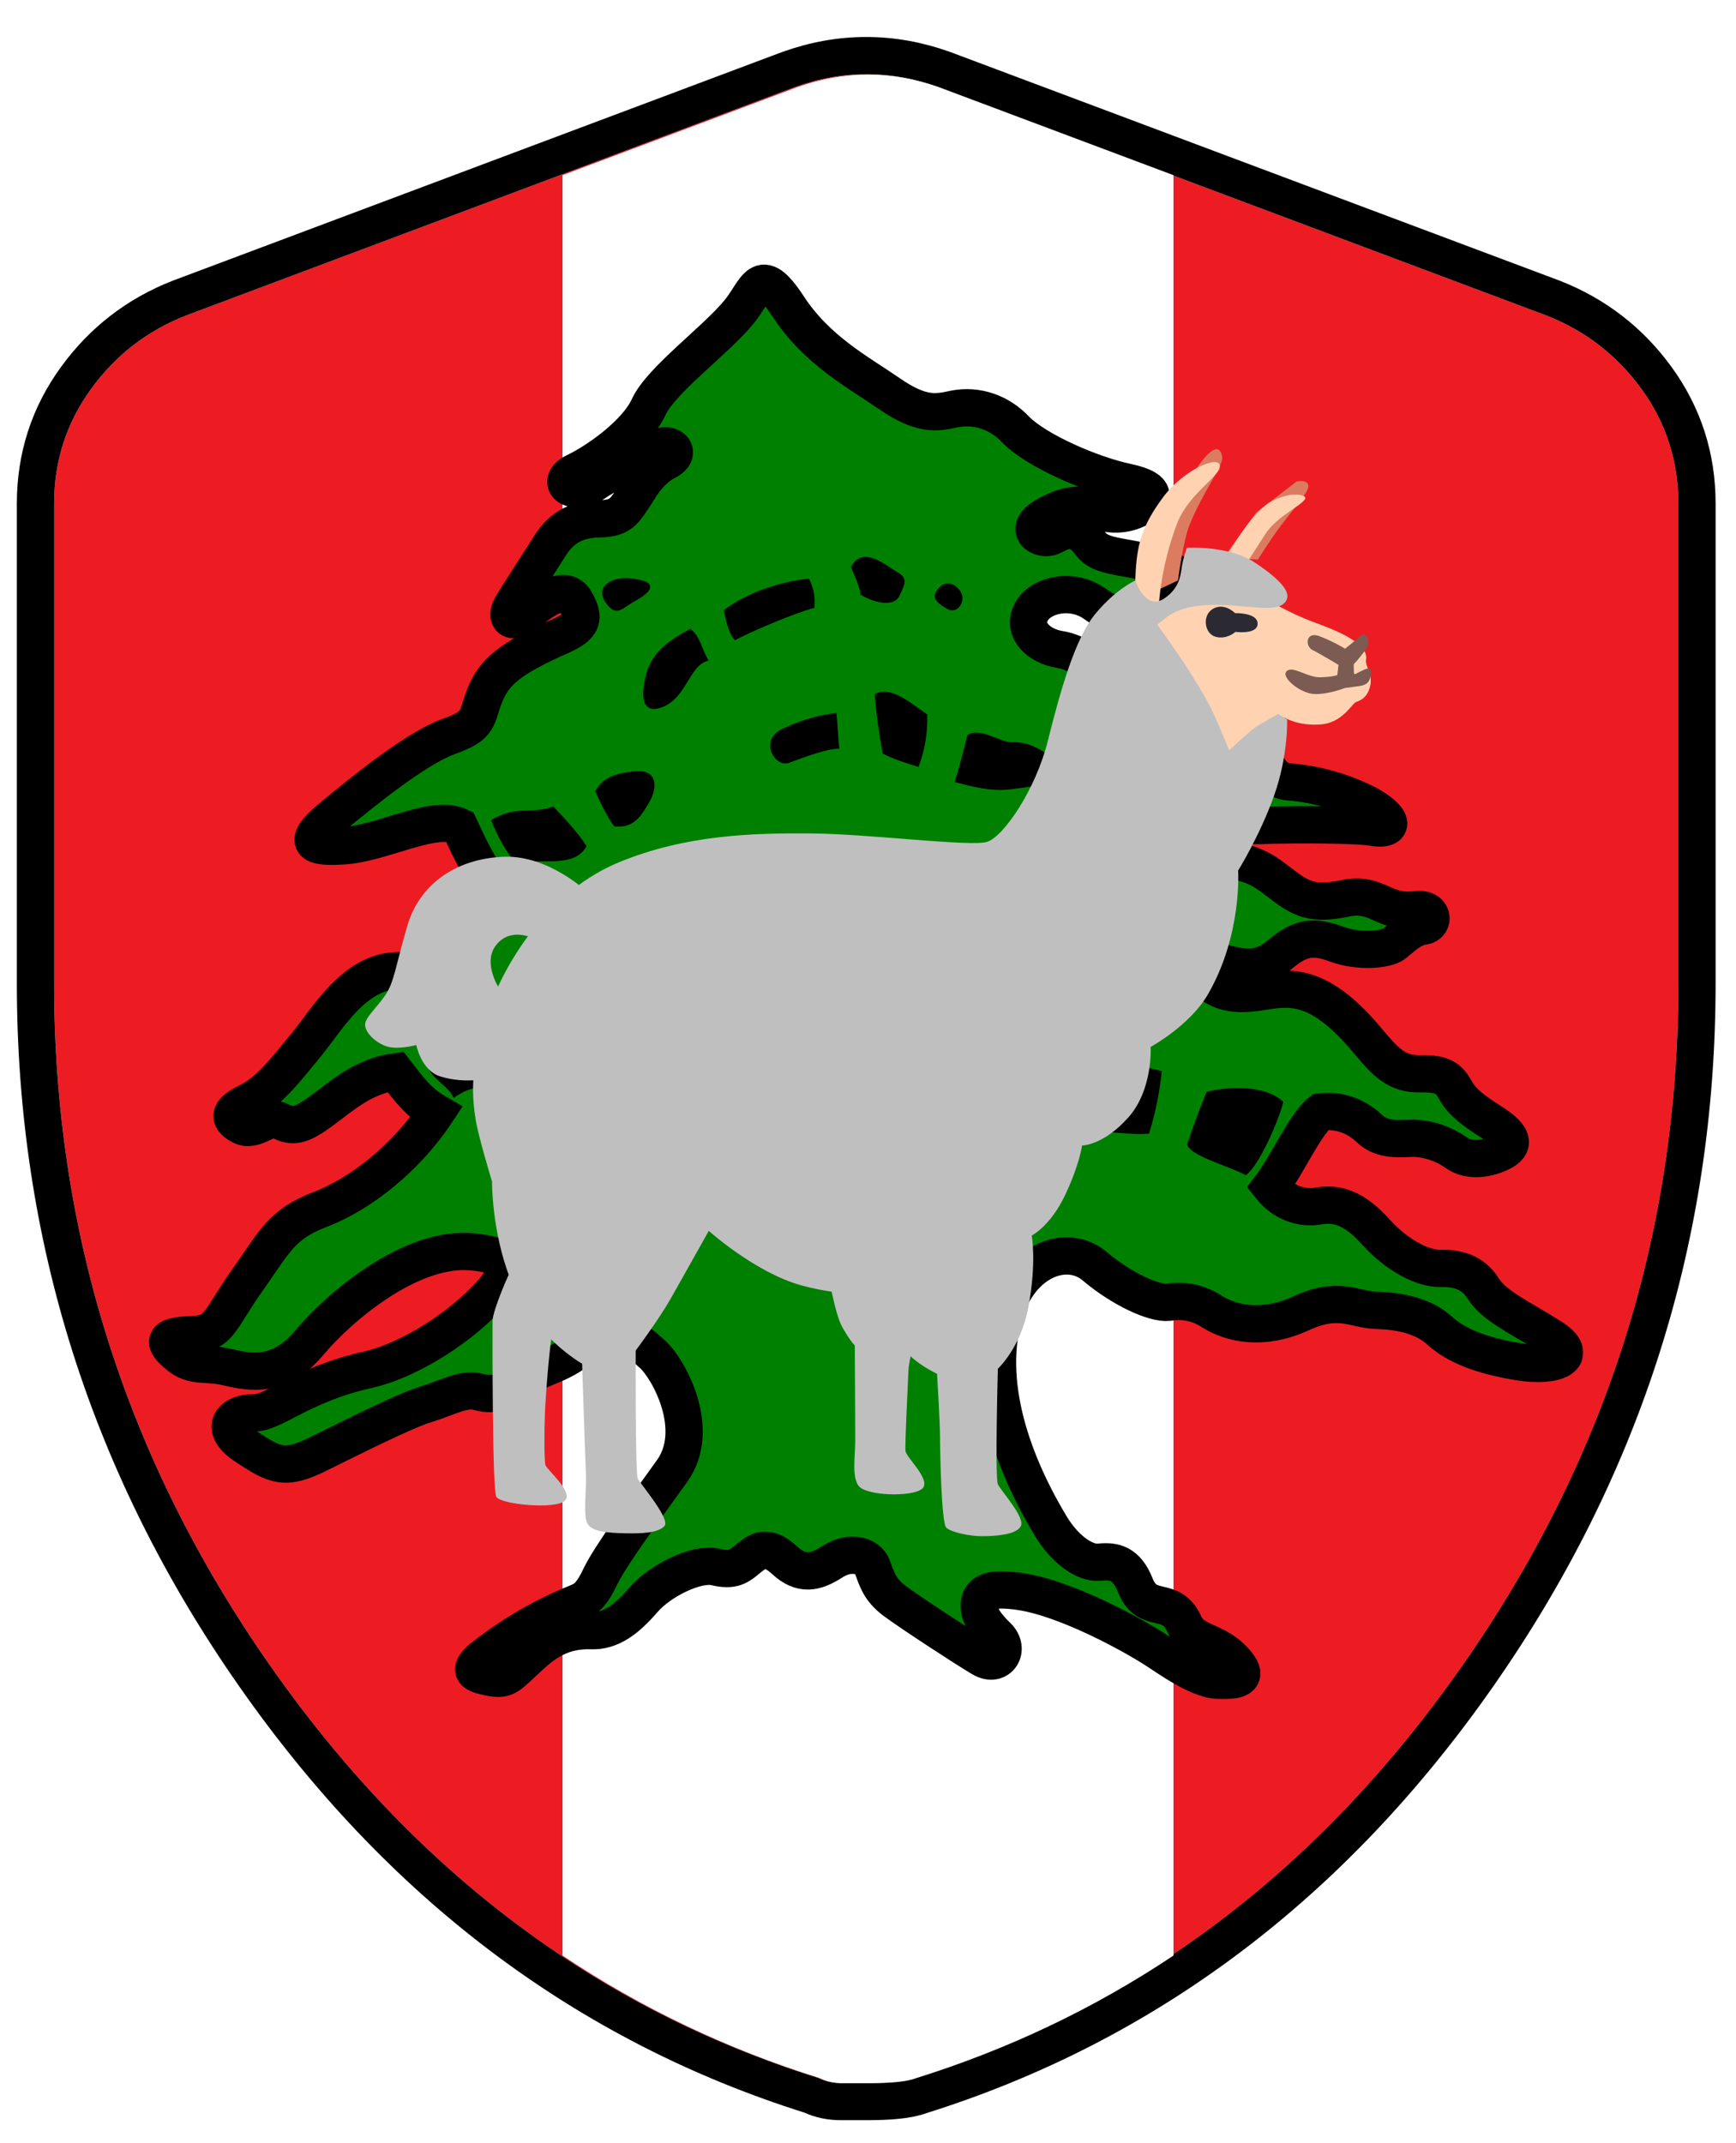 <svg width="466" height="575" viewBox="0 0 466 575" fill="none" xmlns="http://www.w3.org/2000/svg">
<g filter="url(#filter0_d_104_1137)">
<path d="M232.524 554.923H225.712C223.441 554.923 221.397 554.468 219.581 553.56C160.085 534.935 111.035 498.02 72.431 442.816C33.826 387.631 14.524 326.648 14.524 259.87V131.082C14.524 119.725 17.822 109.504 24.416 100.418C30.992 91.333 39.504 84.746 49.949 80.657L213.449 19.33C219.808 17.058 226.166 15.923 232.524 15.923C238.883 15.923 245.241 17.058 251.599 19.33L415.099 80.657C425.545 84.746 434.065 91.333 440.66 100.418C447.236 109.504 450.524 119.725 450.524 131.082V259.87C450.524 326.648 431.222 387.631 392.618 442.816C354.014 498.02 304.964 534.935 245.468 553.56C243.197 554.468 238.883 554.923 232.524 554.923Z" fill="#ED1C23"/>
<path d="M48.193 75.976L48.16 75.988L48.127 76.001C36.79 80.439 27.506 87.623 20.368 97.484C13.147 107.433 9.524 118.684 9.524 131.082V259.87C9.524 327.683 29.147 389.664 68.334 445.682C107.441 501.605 157.256 539.203 217.735 558.221C220.217 559.385 222.905 559.923 225.712 559.923H232.524C238.683 559.923 243.831 559.531 247.122 558.281C307.687 539.282 357.567 501.664 396.716 445.682C435.902 389.664 455.524 327.683 455.524 259.87V131.082C455.524 118.686 451.912 107.436 444.71 97.487L444.706 97.481C437.551 87.623 428.259 80.439 416.922 76.001L416.889 75.988L416.855 75.976L253.355 14.648L253.318 14.634L253.281 14.621C246.417 12.169 239.491 10.923 232.524 10.923C225.558 10.923 218.632 12.169 211.767 14.621L211.73 14.634L211.693 14.648L48.193 75.976Z" stroke="black" stroke-width="10"/>
</g>
<g filter="url(#filter1_d_104_1137)">
<path fill-rule="evenodd" clip-rule="evenodd" d="M315 43.01L252.075 19.407C245.717 17.136 239.358 16 233 16C226.642 16 220.283 17.136 213.925 19.407L151 43.01V520.745C172.198 534.897 195.217 545.861 220.056 553.637C221.873 554.546 223.917 555 226.187 555H233C239.358 555 243.673 554.546 245.944 553.637C270.783 545.861 293.802 534.897 315 520.745V43.01Z" fill="white"/>
</g>
<g filter="url(#filter2_i_104_1137)">
<mask id="path-4-outside-1_104_1137" maskUnits="userSpaceOnUse" x="39" y="66" width="386" height="386" fill="black">
<rect fill="white" x="39" y="66" width="386" height="386"/>
<path d="M198.339 79.742C192.126 87.356 177.459 97.971 174.131 105.211C170.804 112.487 160.109 119.914 154.405 122.615C148.667 125.316 153.692 129.667 159.939 125.353C166.22 121.039 171.415 121.227 175.082 117.326C178.749 113.425 184.045 117.139 178.885 119.802C173.758 122.502 171.788 127.003 169.548 130.229C167.307 133.493 166.186 135.105 160.992 135.218C155.797 135.331 151.179 136.718 147.546 142.57C143.879 148.384 139.398 155.21 137.462 158.436C135.493 161.662 136.987 164.213 141.842 160.237C146.664 156.261 152.096 152.96 154.507 157.386C156.917 161.775 156.815 163.875 150.364 166.726C136.614 172.802 132.641 176.403 130.163 182.517C127.684 188.669 129.144 190.544 120.554 193.583C111.93 196.658 98.009 207.874 88.91 215.413C79.811 222.99 85.005 223.365 91.966 222.99C102.627 222.39 116.344 214.4 123.338 217.776C125.443 222.202 127.888 227.866 131.147 231.955C119.909 249.434 118.041 256.186 106.498 256.486C94.92 256.786 87.688 269.726 82.323 276.216C76.959 282.742 72.307 288.894 66.739 291.594C61.85 293.957 60.763 295.908 64.566 298.009C68.369 300.184 71.73 295.008 75.227 296.808C78.724 298.646 81.033 297.971 86.431 293.995C91.83 290.019 97.534 284.768 106.158 283.605C110.3 288.931 112.405 291.782 117.091 294.52C108.942 306.823 96.719 316.388 86.092 320.477C75.465 324.528 73.835 329.029 66.23 339.756C58.658 350.484 58.998 353.972 51.223 354.16C43.414 354.385 43.753 356.298 47.861 359.674C51.97 363.087 55.127 361.437 61.205 362.9C67.316 364.325 75.125 365.75 83.036 356.298C90.947 346.808 110.334 330.304 126.767 331.917C134.576 332.705 140.111 334.468 130.774 344.258C121.437 354.047 107.958 361.549 98.79 363.537C80.965 367.513 73.292 375.353 68.097 375.128C62.868 374.903 58.047 378.879 65.958 384.092C73.869 389.344 76.483 390.582 85.345 386.193C94.207 381.842 108.772 374.453 114.544 372.765C120.282 371.002 124.56 368.338 128.635 369.539C132.709 370.702 135.867 369.314 140.416 366.05C144.966 362.75 151.621 362.299 157.257 356.411C163.844 349.546 170.838 355.435 175.218 359.449C179.632 363.5 188.323 379.554 180.48 390.619C172.603 401.647 163.877 413.35 161.093 419.164C158.309 424.978 156.747 425.353 153.454 426.665C144.718 430.327 136.462 435.259 128.906 441.332C125.783 444.257 126.971 445.195 131.317 446.058C135.663 446.921 136.24 445.945 140.179 442.344C144.151 438.744 148.972 433.23 158.785 433.567C163.979 433.755 168.257 430.491 172.773 425.24C177.323 420.026 187.033 415.338 191.956 416.463C196.879 417.626 198.305 416.35 201.157 413.987C203.976 411.699 206.284 410.687 210.698 414.738C215.112 418.789 218.847 418.038 223.43 415.075C228.014 412.074 232.937 413.237 234.159 416.425C235.348 419.576 235.993 422.427 240.101 425.54C244.209 428.616 258.843 438.181 263.528 440.957C268.18 443.695 271.27 438.518 267.739 435.105C264.208 431.692 262.408 428.841 262.951 425.953C263.495 423.065 266.177 421.902 274.122 423.102C286.582 425.053 304.407 434.843 310.858 439.119C317.343 443.47 323.183 447.146 328.378 446.996C333.607 446.883 335.27 445.533 330.585 440.844C325.832 436.193 320.094 436.68 317.955 431.917C314.322 423.702 308.04 429.629 304.747 421.377C302.404 415.488 299.145 414.775 295.104 415.188C291.064 415.6 285.666 411.587 281.931 405.285C268.757 383.267 265.192 363.575 269.504 348.759C273.85 333.98 286.447 329.516 293.814 335.743C301.182 341.969 309.874 345.87 313.643 345.458C317.745 344.735 321.947 345.653 325.492 348.046C330.483 351.122 338.937 353.147 349.225 348.421C359.513 343.695 363.146 347.408 369.698 347.633C375.233 347.783 381.853 348.909 386.335 352.96C390.715 357.011 397.438 359.711 407.556 361.399C417.673 363.087 424.566 360.011 416.383 354.798C408.133 349.584 401.206 346.546 398.185 341.819C395.231 337.093 390.851 336.268 386.539 336.343C382.227 336.456 375.199 333.117 369.325 326.591C363.417 319.989 358.732 318.826 354.148 319.576C351.756 320.036 349.297 319.807 347.008 318.914C344.719 318.021 342.676 316.492 341.076 314.475C345.524 308.624 350.311 297.671 354.522 294.37C356.861 294.072 359.232 294.314 361.482 295.083C363.733 295.851 365.814 297.129 367.593 298.834C371.158 302.247 376.047 301.497 379.545 301.422C383.568 301.579 387.481 302.912 390.885 305.285C393.839 307.461 398.456 307.348 402.734 305.323C406.978 303.335 406.062 300.784 400.833 297.408C395.536 294.033 392.582 291.857 390.783 288.669C389.051 285.555 387.523 283.98 381.174 284.13C374.825 284.28 371.803 280.867 366.812 274.903C355.54 261.474 348.07 260.687 340.805 261.774C333.607 262.9 326.443 264.363 320.467 254.948C327.869 250.934 333.912 260.162 343.521 252.172C348.648 247.896 352.043 246.846 358.494 249.246C364.911 251.647 372.415 250.822 374.35 249.171C376.387 247.521 378.967 244.895 382.125 244.52C385.215 244.108 384.841 239.494 380.224 240.094C371.294 241.257 369.732 235.218 361.108 237.056C352.484 238.856 349.327 237.356 343.725 233.005C338.122 228.654 333.437 224.94 317.038 227.904C317.785 222.127 317.343 216.088 325.424 214.288C331.536 218.301 337.274 217.514 342.197 217.401C347.12 217.288 363.892 217.176 368.782 218.039C373.773 218.864 374.825 216.276 367.491 212C360.743 208.499 353.469 206.401 346.033 205.811C342.265 205.586 340.431 202.772 338.021 197.371C335.61 192.007 328.344 187.731 317.615 187.656C310.356 187.512 303.407 184.382 298.126 178.879C293.678 174.528 289.604 171.077 284.375 170.252C279.147 169.427 274.427 165.376 276.668 160.537C278.875 155.698 287.499 153.598 293.678 157.874C299.79 162.225 303.593 162.412 307.259 160.087C310.96 157.761 313.303 156.748 318.837 158.849C324.338 160.949 329.872 160.799 321.316 153.673C308.991 143.433 296.904 147.559 292.762 141.932C288.619 136.268 285.19 138.594 282.338 139.944C279.452 141.295 274.291 138.144 280.471 134.543C285.054 131.88 289.638 130.492 293.746 132.63C295.664 133.537 297.734 133.979 299.819 133.927C301.904 133.875 303.955 133.331 305.833 132.33C309.025 130.642 312.115 127.416 302.54 125.391C292.965 123.365 278.4 117.026 272.764 111.4C270.615 109.069 267.993 107.34 265.117 106.355C262.241 105.37 259.194 105.157 256.229 105.736C251.339 106.823 247.299 107.536 238.811 101.685C230.323 95.833 219.22 90.019 211.479 78.091C203.874 66.538 203.161 73.928 198.339 79.742Z"/>
</mask>
<path d="M198.339 79.742C192.126 87.356 177.459 97.971 174.131 105.211C170.804 112.487 160.109 119.914 154.405 122.615C148.667 125.316 153.692 129.667 159.939 125.353C166.22 121.039 171.415 121.227 175.082 117.326C178.749 113.425 184.045 117.139 178.885 119.802C173.758 122.502 171.788 127.003 169.548 130.229C167.307 133.493 166.186 135.105 160.992 135.218C155.797 135.331 151.179 136.718 147.546 142.57C143.879 148.384 139.398 155.21 137.462 158.436C135.493 161.662 136.987 164.213 141.842 160.237C146.664 156.261 152.096 152.96 154.507 157.386C156.917 161.775 156.815 163.875 150.364 166.726C136.614 172.802 132.641 176.403 130.163 182.517C127.684 188.669 129.144 190.544 120.554 193.583C111.93 196.658 98.009 207.874 88.91 215.413C79.811 222.99 85.005 223.365 91.966 222.99C102.627 222.39 116.344 214.4 123.338 217.776C125.443 222.202 127.888 227.866 131.147 231.955C119.909 249.434 118.041 256.186 106.498 256.486C94.92 256.786 87.688 269.726 82.323 276.216C76.959 282.742 72.307 288.894 66.739 291.594C61.85 293.957 60.763 295.908 64.566 298.009C68.369 300.184 71.73 295.008 75.227 296.808C78.724 298.646 81.033 297.971 86.431 293.995C91.83 290.019 97.534 284.768 106.158 283.605C110.3 288.931 112.405 291.782 117.091 294.52C108.942 306.823 96.719 316.388 86.092 320.477C75.465 324.528 73.835 329.029 66.23 339.756C58.658 350.484 58.998 353.972 51.223 354.16C43.414 354.385 43.753 356.298 47.861 359.674C51.97 363.087 55.127 361.437 61.205 362.9C67.316 364.325 75.125 365.75 83.036 356.298C90.947 346.808 110.334 330.304 126.767 331.917C134.576 332.705 140.111 334.468 130.774 344.258C121.437 354.047 107.958 361.549 98.79 363.537C80.965 367.513 73.292 375.353 68.097 375.128C62.868 374.903 58.047 378.879 65.958 384.092C73.869 389.344 76.483 390.582 85.345 386.193C94.207 381.842 108.772 374.453 114.544 372.765C120.282 371.002 124.56 368.338 128.635 369.539C132.709 370.702 135.867 369.314 140.416 366.05C144.966 362.75 151.621 362.299 157.257 356.411C163.844 349.546 170.838 355.435 175.218 359.449C179.632 363.5 188.323 379.554 180.48 390.619C172.603 401.647 163.877 413.35 161.093 419.164C158.309 424.978 156.747 425.353 153.454 426.665C144.718 430.327 136.462 435.259 128.906 441.332C125.783 444.257 126.971 445.195 131.317 446.058C135.663 446.921 136.24 445.945 140.179 442.344C144.151 438.744 148.972 433.23 158.785 433.567C163.979 433.755 168.257 430.491 172.773 425.24C177.323 420.026 187.033 415.338 191.956 416.463C196.879 417.626 198.305 416.35 201.157 413.987C203.976 411.699 206.284 410.687 210.698 414.738C215.112 418.789 218.847 418.038 223.43 415.075C228.014 412.074 232.937 413.237 234.159 416.425C235.348 419.576 235.993 422.427 240.101 425.54C244.209 428.616 258.843 438.181 263.528 440.957C268.18 443.695 271.27 438.518 267.739 435.105C264.208 431.692 262.408 428.841 262.951 425.953C263.495 423.065 266.177 421.902 274.122 423.102C286.582 425.053 304.407 434.843 310.858 439.119C317.343 443.47 323.183 447.146 328.378 446.996C333.607 446.883 335.27 445.533 330.585 440.844C325.832 436.193 320.094 436.68 317.955 431.917C314.322 423.702 308.04 429.629 304.747 421.377C302.404 415.488 299.145 414.775 295.104 415.188C291.064 415.6 285.666 411.587 281.931 405.285C268.757 383.267 265.192 363.575 269.504 348.759C273.85 333.98 286.447 329.516 293.814 335.743C301.182 341.969 309.874 345.87 313.643 345.458C317.745 344.735 321.947 345.653 325.492 348.046C330.483 351.122 338.937 353.147 349.225 348.421C359.513 343.695 363.146 347.408 369.698 347.633C375.233 347.783 381.853 348.909 386.335 352.96C390.715 357.011 397.438 359.711 407.556 361.399C417.673 363.087 424.566 360.011 416.383 354.798C408.133 349.584 401.206 346.546 398.185 341.819C395.231 337.093 390.851 336.268 386.539 336.343C382.227 336.456 375.199 333.117 369.325 326.591C363.417 319.989 358.732 318.826 354.148 319.576C351.756 320.036 349.297 319.807 347.008 318.914C344.719 318.021 342.676 316.492 341.076 314.475C345.524 308.624 350.311 297.671 354.522 294.37C356.861 294.072 359.232 294.314 361.482 295.083C363.733 295.851 365.814 297.129 367.593 298.834C371.158 302.247 376.047 301.497 379.545 301.422C383.568 301.579 387.481 302.912 390.885 305.285C393.839 307.461 398.456 307.348 402.734 305.323C406.978 303.335 406.062 300.784 400.833 297.408C395.536 294.033 392.582 291.857 390.783 288.669C389.051 285.555 387.523 283.98 381.174 284.13C374.825 284.28 371.803 280.867 366.812 274.903C355.54 261.474 348.07 260.687 340.805 261.774C333.607 262.9 326.443 264.363 320.467 254.948C327.869 250.934 333.912 260.162 343.521 252.172C348.648 247.896 352.043 246.846 358.494 249.246C364.911 251.647 372.415 250.822 374.35 249.171C376.387 247.521 378.967 244.895 382.125 244.52C385.215 244.108 384.841 239.494 380.224 240.094C371.294 241.257 369.732 235.218 361.108 237.056C352.484 238.856 349.327 237.356 343.725 233.005C338.122 228.654 333.437 224.94 317.038 227.904C317.785 222.127 317.343 216.088 325.424 214.288C331.536 218.301 337.274 217.514 342.197 217.401C347.12 217.288 363.892 217.176 368.782 218.039C373.773 218.864 374.825 216.276 367.491 212C360.743 208.499 353.469 206.401 346.033 205.811C342.265 205.586 340.431 202.772 338.021 197.371C335.61 192.007 328.344 187.731 317.615 187.656C310.356 187.512 303.407 184.382 298.126 178.879C293.678 174.528 289.604 171.077 284.375 170.252C279.147 169.427 274.427 165.376 276.668 160.537C278.875 155.698 287.499 153.598 293.678 157.874C299.79 162.225 303.593 162.412 307.259 160.087C310.96 157.761 313.303 156.748 318.837 158.849C324.338 160.949 329.872 160.799 321.316 153.673C308.991 143.433 296.904 147.559 292.762 141.932C288.619 136.268 285.19 138.594 282.338 139.944C279.452 141.295 274.291 138.144 280.471 134.543C285.054 131.88 289.638 130.492 293.746 132.63C295.664 133.537 297.734 133.979 299.819 133.927C301.904 133.875 303.955 133.331 305.833 132.33C309.025 130.642 312.115 127.416 302.54 125.391C292.965 123.365 278.4 117.026 272.764 111.4C270.615 109.069 267.993 107.34 265.117 106.355C262.241 105.37 259.194 105.157 256.229 105.736C251.339 106.823 247.299 107.536 238.811 101.685C230.323 95.833 219.22 90.019 211.479 78.091C203.874 66.538 203.161 73.928 198.339 79.742Z" fill="#008000"/>
<path d="M198.339 79.742C192.126 87.356 177.459 97.971 174.131 105.211C170.804 112.487 160.109 119.914 154.405 122.615C148.667 125.316 153.692 129.667 159.939 125.353C166.22 121.039 171.415 121.227 175.082 117.326C178.749 113.425 184.045 117.139 178.885 119.802C173.758 122.502 171.788 127.003 169.548 130.229C167.307 133.493 166.186 135.105 160.992 135.218C155.797 135.331 151.179 136.718 147.546 142.57C143.879 148.384 139.398 155.21 137.462 158.436C135.493 161.662 136.987 164.213 141.842 160.237C146.664 156.261 152.096 152.96 154.507 157.386C156.917 161.775 156.815 163.875 150.364 166.726C136.614 172.802 132.641 176.403 130.163 182.517C127.684 188.669 129.144 190.544 120.554 193.583C111.93 196.658 98.009 207.874 88.91 215.413C79.811 222.99 85.005 223.365 91.966 222.99C102.627 222.39 116.344 214.4 123.338 217.776C125.443 222.202 127.888 227.866 131.147 231.955C119.909 249.434 118.041 256.186 106.498 256.486C94.92 256.786 87.688 269.726 82.323 276.216C76.959 282.742 72.307 288.894 66.739 291.594C61.85 293.957 60.763 295.908 64.566 298.009C68.369 300.184 71.73 295.008 75.227 296.808C78.724 298.646 81.033 297.971 86.431 293.995C91.83 290.019 97.534 284.768 106.158 283.605C110.3 288.931 112.405 291.782 117.091 294.52C108.942 306.823 96.719 316.388 86.092 320.477C75.465 324.528 73.835 329.029 66.23 339.756C58.658 350.484 58.998 353.972 51.223 354.16C43.414 354.385 43.753 356.298 47.861 359.674C51.97 363.087 55.127 361.437 61.205 362.9C67.316 364.325 75.125 365.75 83.036 356.298C90.947 346.808 110.334 330.304 126.767 331.917C134.576 332.705 140.111 334.468 130.774 344.258C121.437 354.047 107.958 361.549 98.79 363.537C80.965 367.513 73.292 375.353 68.097 375.128C62.868 374.903 58.047 378.879 65.958 384.092C73.869 389.344 76.483 390.582 85.345 386.193C94.207 381.842 108.772 374.453 114.544 372.765C120.282 371.002 124.56 368.338 128.635 369.539C132.709 370.702 135.867 369.314 140.416 366.05C144.966 362.75 151.621 362.299 157.257 356.411C163.844 349.546 170.838 355.435 175.218 359.449C179.632 363.5 188.323 379.554 180.48 390.619C172.603 401.647 163.877 413.35 161.093 419.164C158.309 424.978 156.747 425.353 153.454 426.665C144.718 430.327 136.462 435.259 128.906 441.332C125.783 444.257 126.971 445.195 131.317 446.058C135.663 446.921 136.24 445.945 140.179 442.344C144.151 438.744 148.972 433.23 158.785 433.567C163.979 433.755 168.257 430.491 172.773 425.24C177.323 420.026 187.033 415.338 191.956 416.463C196.879 417.626 198.305 416.35 201.157 413.987C203.976 411.699 206.284 410.687 210.698 414.738C215.112 418.789 218.847 418.038 223.43 415.075C228.014 412.074 232.937 413.237 234.159 416.425C235.348 419.576 235.993 422.427 240.101 425.54C244.209 428.616 258.843 438.181 263.528 440.957C268.18 443.695 271.27 438.518 267.739 435.105C264.208 431.692 262.408 428.841 262.951 425.953C263.495 423.065 266.177 421.902 274.122 423.102C286.582 425.053 304.407 434.843 310.858 439.119C317.343 443.47 323.183 447.146 328.378 446.996C333.607 446.883 335.27 445.533 330.585 440.844C325.832 436.193 320.094 436.68 317.955 431.917C314.322 423.702 308.04 429.629 304.747 421.377C302.404 415.488 299.145 414.775 295.104 415.188C291.064 415.6 285.666 411.587 281.931 405.285C268.757 383.267 265.192 363.575 269.504 348.759C273.85 333.98 286.447 329.516 293.814 335.743C301.182 341.969 309.874 345.87 313.643 345.458C317.745 344.735 321.947 345.653 325.492 348.046C330.483 351.122 338.937 353.147 349.225 348.421C359.513 343.695 363.146 347.408 369.698 347.633C375.233 347.783 381.853 348.909 386.335 352.96C390.715 357.011 397.438 359.711 407.556 361.399C417.673 363.087 424.566 360.011 416.383 354.798C408.133 349.584 401.206 346.546 398.185 341.819C395.231 337.093 390.851 336.268 386.539 336.343C382.227 336.456 375.199 333.117 369.325 326.591C363.417 319.989 358.732 318.826 354.148 319.576C351.756 320.036 349.297 319.807 347.008 318.914C344.719 318.021 342.676 316.492 341.076 314.475C345.524 308.624 350.311 297.671 354.522 294.37C356.861 294.072 359.232 294.314 361.482 295.083C363.733 295.851 365.814 297.129 367.593 298.834C371.158 302.247 376.047 301.497 379.545 301.422C383.568 301.579 387.481 302.912 390.885 305.285C393.839 307.461 398.456 307.348 402.734 305.323C406.978 303.335 406.062 300.784 400.833 297.408C395.536 294.033 392.582 291.857 390.783 288.669C389.051 285.555 387.523 283.98 381.174 284.13C374.825 284.28 371.803 280.867 366.812 274.903C355.54 261.474 348.07 260.687 340.805 261.774C333.607 262.9 326.443 264.363 320.467 254.948C327.869 250.934 333.912 260.162 343.521 252.172C348.648 247.896 352.043 246.846 358.494 249.246C364.911 251.647 372.415 250.822 374.35 249.171C376.387 247.521 378.967 244.895 382.125 244.52C385.215 244.108 384.841 239.494 380.224 240.094C371.294 241.257 369.732 235.218 361.108 237.056C352.484 238.856 349.327 237.356 343.725 233.005C338.122 228.654 333.437 224.94 317.038 227.904C317.785 222.127 317.343 216.088 325.424 214.288C331.536 218.301 337.274 217.514 342.197 217.401C347.12 217.288 363.892 217.176 368.782 218.039C373.773 218.864 374.825 216.276 367.491 212C360.743 208.499 353.469 206.401 346.033 205.811C342.265 205.586 340.431 202.772 338.021 197.371C335.61 192.007 328.344 187.731 317.615 187.656C310.356 187.512 303.407 184.382 298.126 178.879C293.678 174.528 289.604 171.077 284.375 170.252C279.147 169.427 274.427 165.376 276.668 160.537C278.875 155.698 287.499 153.598 293.678 157.874C299.79 162.225 303.593 162.412 307.259 160.087C310.96 157.761 313.303 156.748 318.837 158.849C324.338 160.949 329.872 160.799 321.316 153.673C308.991 143.433 296.904 147.559 292.762 141.932C288.619 136.268 285.19 138.594 282.338 139.944C279.452 141.295 274.291 138.144 280.471 134.543C285.054 131.88 289.638 130.492 293.746 132.63C295.664 133.537 297.734 133.979 299.819 133.927C301.904 133.875 303.955 133.331 305.833 132.33C309.025 130.642 312.115 127.416 302.54 125.391C292.965 123.365 278.4 117.026 272.764 111.4C270.615 109.069 267.993 107.34 265.117 106.355C262.241 105.37 259.194 105.157 256.229 105.736C251.339 106.823 247.299 107.536 238.811 101.685C230.323 95.833 219.22 90.019 211.479 78.091C203.874 66.538 203.161 73.928 198.339 79.742Z" stroke="black" stroke-width="10" mask="url(#path-4-outside-1_104_1137)"/>
<g filter="url(#filter3_d_104_1137)">
<path d="M169.8 147.256C164.184 146.506 159.624 149.393 162.551 153.63C165.444 157.867 166.941 155.205 170.583 153.218C174.224 151.193 177.628 148.231 169.8 147.256ZM185.285 160.753C180.146 163.49 175.177 166.752 173.578 172.526C171.944 178.3 172.148 183.399 177.015 182.011C184.367 179.912 184.843 170.351 190.22 169.264C188.451 166.415 187.94 162.591 185.285 160.753ZM194.304 155.729C194.781 158.091 195.496 161.916 197.265 163.79C201.996 161.278 214.044 156.217 218.605 155.13C218.913 152.399 218.399 149.633 217.141 147.256C210.641 147.931 201.145 150.518 194.304 155.729ZM234.839 178.262C234.907 181.786 236.268 190.672 236.915 194.196C239.842 195.733 243.62 196.896 246.547 197.795C248.262 193.344 249.064 188.531 248.895 183.698C243.586 179.987 238.855 175.975 234.839 178.262ZM224.527 183.324C224.867 186.173 224.969 190.335 225.31 192.884C221.532 192.959 215.508 195.358 211.764 196.708C208.02 198.095 203.528 190.522 210.13 187.523C216.733 184.486 221.055 183.736 224.527 183.324ZM131.852 212.042C138.693 208.031 142.266 210.543 148.563 208.443C151.524 211.555 155.063 215.304 157.446 219.053C153.804 225.839 142.709 221.34 138.999 224.302C135.951 220.736 133.528 216.579 131.852 212.042ZM159.794 204.319C161.598 208.443 163.436 211.892 164.899 213.767C170.106 214.292 172.08 211.068 174.327 207.168C176.573 203.269 176.471 198.508 170.685 198.958C164.899 199.445 161.734 200.795 159.794 204.319ZM114.631 277.841C116.162 281.927 120.519 283.427 121.744 286.614C126.577 283.315 128.925 283.577 133.009 284.439C137.093 285.264 148.018 281.178 154.246 274.017C160.475 266.856 156.425 267.605 149.209 268.73C141.994 269.855 136.515 271.28 131.58 270.117C128.386 269.626 125.132 270.082 122.152 271.44C119.172 272.798 116.576 275.007 114.631 277.841ZM178.547 244.398C175.109 246.722 173.408 248.335 176.096 251.784C178.785 255.233 180.18 253.621 183.346 251.596C186.511 249.609 187.906 246.722 186.102 244.173C184.264 241.736 181.95 242.111 178.547 244.398ZM195.496 238.512C192.024 238.587 192.296 240.986 192.773 242.861C193.249 244.773 193.692 245.935 196.517 245.898C199.342 245.823 199.75 245.11 198.831 241.998C197.912 238.924 197.674 238.437 195.496 238.512ZM205.978 241.811C206.08 246.16 205.4 245.898 209.313 246.535C213.227 247.172 214.555 246.91 214.657 242.823C214.793 238.774 214.963 237.312 210.403 237.162C205.91 237.05 205.944 238.699 205.978 241.811ZM222.144 245.26C221.021 248.71 219.422 251.559 224.254 253.583C229.053 255.646 229.257 254.183 230.687 249.609C232.116 245.035 232.286 242.861 228.577 241.736C224.867 240.649 223.574 240.911 222.144 245.26ZM239.331 246.535C238.823 249.573 238.083 252.557 237.119 255.458C239.093 256.358 241.714 257.483 243.722 258.87C245.696 260.257 248.453 256.358 247.5 252.796C246.547 249.234 242.973 243.573 239.331 246.535ZM259.684 189.322C259.071 191.722 257.063 199.67 256.246 201.845C261.93 203.382 266.286 204.244 270.2 203.907C274.114 203.569 280.377 202.257 283.44 202.857C286.469 203.494 288.136 200.12 283.065 195.921C277.994 191.759 274.931 191.122 271.664 191.159C268.431 191.272 262.883 186.885 259.684 189.322ZM281.33 218.941C277.45 218.266 275.305 221.715 277.994 224.04C280.649 226.364 284.086 225.315 284.461 223.177C284.869 221.04 285.039 219.578 281.33 218.941ZM290.042 217.779C290.28 219.916 290.791 223.74 290.825 225.427C293.718 228.464 296.713 225.277 299.81 228.314C302.907 231.351 305.187 228.201 305.8 225.052C306.413 221.94 306.787 220.253 304.2 220.328C298.517 220.441 294.739 215.042 290.042 217.779ZM228.407 144.144C229.087 145.794 230.891 149.581 230.959 151.493C233.58 153.33 239.74 155.317 241.408 151.943C243.075 148.531 243.688 147.106 240.829 145.494C237.936 143.92 231.742 138.071 228.407 144.144ZM251.754 150.068C249.882 152.393 251.38 153.667 254.034 155.28C256.689 156.892 258.595 154.23 258.322 152.055C258.05 149.881 254.511 146.619 251.754 150.068ZM165.988 312.971C167.962 314.92 169.562 317.695 169.051 320.844C168.541 324.068 170.31 325.306 172.353 326.243C174.395 327.105 179.738 332.654 180.759 326.655C181.814 320.544 177.253 311.096 174.054 310.534C170.889 309.934 169.426 309.971 167.928 308.097C166.431 306.222 162.142 309.221 165.988 312.971ZM344.497 287.664C343.135 293.1 337.826 304.985 334.423 307.347C329.215 304.61 319.584 302.248 318.665 299.099C320.571 293.325 322.443 288.488 323.906 284.964C329.862 283.54 339.426 282.977 344.497 287.664ZM311.858 279.49C311.255 285.167 310.115 290.759 308.455 296.174C302.397 296.962 287.864 293.812 282.963 295.837C283.167 291.375 283.031 285.602 284.154 282.677C293.412 282.49 301.954 275.891 311.858 279.49Z" fill="black"/>
</g>
</g>
<g filter="url(#filter4_i_104_1137)">
<g filter="url(#filter5_i_104_1137)">
<path d="M158.263 231.888C158.263 231.888 147.647 221.465 135.338 221.9C122.183 222.36 112.534 229.494 109.342 240.4C106.174 251.282 105.835 255.49 103.441 259.021C101.047 262.527 98 265.042 98 266.953C98 268.863 100.273 271.378 103.344 272.636C106.416 273.893 111.736 272.418 111.736 272.418C111.736 272.418 113.09 279.237 118.096 280.809C123.077 282.405 127.624 281.825 127.624 281.825L133.984 257.207C133.984 257.207 129.534 250.46 133.065 245.745C137.829 239.409 146.269 245.309 146.269 245.309L158.263 231.888ZM222.081 332.149C222.081 332.149 223.895 344.289 226.168 348.255C228.441 352.221 229.457 353.019 229.457 353.019C229.457 353.019 229.578 372.994 229.578 378.556C229.578 382.884 228.465 389.22 230.932 391.155C234.003 393.549 246.143 393.645 247.836 391.155C249.528 388.664 243.289 383.102 243.072 381.385C242.854 379.692 243.749 362.764 243.87 359.475C243.99 356.187 249.577 334.567 249.577 334.567L222.081 332.149ZM148.638 348.376C147.719 349.802 146.51 365.86 146.293 370.841C146.075 375.823 146.075 383.9 146.414 385.133C146.752 386.391 154.249 392.509 151.516 394.782C148.783 397.055 134.371 395.701 133.234 393.645C132.097 391.614 132.218 349.851 132.218 346.441C132.218 343.829 136.668 333.141 138.288 330.722C139.86 328.352 149.533 346.949 148.638 348.376Z" fill="#BFBFBF"/>
</g>
<path d="M337.675 146.136C337.675 146.136 340.552 141.445 343.72 137.189C347.372 132.304 351.386 127.999 351.217 126.379C351.024 124.541 348.073 125.194 348.073 125.194L337.191 133.537L328.34 145.798L337.675 146.136ZM328.05 118.302C328.655 120.865 323.31 127.032 319.272 136.947C317.627 140.985 316.201 151.747 316.201 151.747L309.744 154.818C309.744 154.818 312.307 140.187 314.846 133.537C317.386 126.887 326.43 111.338 328.05 118.302Z" fill="#DB7C60"/>
<g filter="url(#filter6_i_104_1137)">
<path d="M328.992 141.711C328.992 141.711 335.812 129.45 341.253 126.573C346.694 123.671 350.781 124.783 350.369 125.799C349.62 127.588 342.873 130.393 339.657 135.327C336.44 140.26 331.072 148.7 331.072 148.7L328.992 141.711ZM327.444 117.214C327.662 113.804 317.747 117.891 312.113 125.557C306.478 133.223 305.124 138.156 304.785 146.838C304.447 155.519 311.073 155.181 311.073 154.673C311.073 154.165 311.556 143.96 316.006 132.376C319.029 124.614 327.275 119.922 327.444 117.214Z" fill="#FFD3B2"/>
</g>
<g filter="url(#filter7_i_104_1137)">
<path d="M339.705 152.666C339.705 152.666 345.945 156.414 351.966 158.687C356.875 160.525 367.54 164.201 366.693 168.965C366.355 170.875 368.821 173.197 367.636 176.703C366.597 179.798 364.614 180.04 363.888 180.451C362.703 181.129 360.237 185.893 354.699 186.376C348.484 186.908 344.832 184.562 344.832 184.562L330.178 197.162L309.405 177.525L307.93 155.858L322.899 150.175L339.705 152.666Z" fill="#FFD3B2"/>
</g>
<path d="M359.294 174.406C359.294 174.406 354.361 171.431 352.305 170.416C350.274 169.4 350.443 165.216 354.336 166.764C358.254 168.288 361.059 170.077 361.059 170.077C361.059 170.077 364.203 167.611 365.315 166.498C366.428 165.386 368.556 167.756 366.428 170.561C364.3 173.39 363.381 174.237 363.381 174.237C363.381 174.237 363.381 176.099 363.477 176.8C363.574 177.501 368.072 173.825 368 176.195C367.903 178.589 367.395 179.774 364.759 180.113C362.123 180.452 361.011 180.621 361.011 180.621C361.011 180.621 356.755 182.314 352.934 182.241C349.113 182.168 343.744 177.719 345.365 176.123C346.985 174.503 350.903 177.816 354.385 177.743C357.867 177.646 358.98 177.138 358.98 177.138L359.294 174.406Z" fill="#7B5B52"/>
<path d="M331.531 160.525C331.531 160.525 328.726 157.623 325.655 159.34C322.583 161.033 323.261 166.16 326.428 166.909C329.403 167.635 331.628 165.555 331.628 165.555C331.628 165.555 337.843 166.401 337.577 163.161C337.359 160.356 331.531 160.525 331.531 160.525Z" fill="#2B2A32"/>
<g filter="url(#filter8_i_104_1137)">
<path d="M318.594 139.002C318.594 139.002 329.839 138.253 336.973 143.041C344.107 147.829 346.501 150.973 345.267 153.149C344.034 155.326 340.721 155.301 336.537 154.963C332.33 154.624 327.687 154.044 323.261 154.407C318.836 154.745 316.224 155.761 314.628 156.68C313.032 157.599 310.662 159.63 310.662 159.63C310.662 159.63 315.305 165.966 318.957 171.649C322.584 177.332 324.736 181.056 326.671 185.506C328.074 188.746 329.96 193.341 329.96 193.341C329.96 193.341 335.522 188.117 336.876 187.223C338.23 186.304 343.115 183.595 343.115 183.595L345.509 185.07C345.509 185.07 345.848 194.719 342.003 205.505C338.158 216.29 332.354 225.6 332.354 225.6C332.354 225.6 333.49 242.746 324.301 258.731C319.465 267.17 308.873 272.926 308.873 272.926C308.873 272.926 309.55 284.388 302.851 291.885C296.153 299.382 290.47 299.382 290.47 299.382C290.47 299.382 289.792 304.484 285.923 312.658C281.957 321.049 276.952 323.54 276.952 323.54C276.952 323.54 278.306 330.795 276.033 342.838C273.977 353.696 267.859 359.282 267.859 359.282C267.859 359.282 267.061 388.446 267.859 390.26C268.657 392.074 275.355 399.232 273.977 401.601C272.623 403.996 266.48 404.213 263.433 404.213C260.386 404.213 255.381 403.198 254.026 401.94C252.672 400.683 252.334 381.167 252.334 377.54C252.334 373.912 251.536 360.636 251.536 360.636C251.536 360.636 243.144 356.888 240.194 350.528C237.244 344.168 237.582 339.065 237.582 339.065C237.582 339.065 227.474 340.323 215.117 336.913C202.735 333.503 190.257 322.282 190.257 322.282C190.257 322.282 183.341 334.664 180.052 340.444C176.763 346.223 170.645 354.397 170.645 354.397C170.645 354.397 170.524 387.43 171.201 388.785C171.878 390.139 180.052 399.667 178.359 401.505C176.666 403.318 172.458 403.536 167.815 403.439C163.172 403.318 158.408 403.101 157.489 400.368C156.57 397.636 157.489 391.638 157.272 387.092C157.054 382.546 156.256 357.928 156.256 357.928C156.256 357.928 143.004 350.528 136.958 335.123C131.953 322.355 132.073 309.03 132.073 309.03C132.073 309.03 128.325 296.77 127.648 292.223C126.971 287.677 125.617 278.73 130.937 263.519C136.257 248.308 148.3 230.727 166.219 223.351C184.139 215.976 202.203 215.516 217.728 215.637C233.278 215.758 260.507 219.265 264.933 217.91C269.358 216.556 277.991 203.957 281.28 190.777C284.569 177.622 288.535 163.306 294.097 156.632C299.659 149.957 304.762 147.781 304.762 147.781C304.762 147.781 307.494 156.075 312.597 152.545C316.659 149.739 316.901 146.378 317.24 144.129C317.578 141.735 318.594 139.002 318.594 139.002Z" fill="#BFBFBF"/>
</g>
<path d="M161.939 350.286C159.738 350.963 152.967 346.78 149.92 343.926C146.172 340.444 144.14 334.398 144.479 332.343C144.817 330.311 149.823 336.43 151.298 334.277C152.774 332.125 145.833 327.071 143.367 323.032C139.981 317.519 139.038 312.9 140.513 312.005C141.988 311.11 147.429 318.486 149.049 315.995C151.057 312.924 147.429 310.022 143.657 306.709C140.174 303.638 136.329 301.002 134.516 292.151C132.702 283.3 133.331 270.314 136.499 263.035C139.667 255.781 149.388 240.521 167.525 229.953C185.686 219.41 213.375 220.643 224.499 220.982C235.623 221.32 263.095 226.205 267.617 223.932C272.163 221.659 280.337 216.677 285.536 199.532C290.76 182.386 290.518 173.487 295.983 164.467C298.716 159.945 303.069 157.043 303.069 157.043C303.069 157.043 309.138 167.998 313.104 174.116C317.07 180.234 323.89 191.697 326.163 208.165C328.436 224.609 325.22 238.998 323.841 244.995C320.988 257.473 309.816 264.801 309.816 264.801C309.816 264.801 307.784 256.724 307.204 254.257C306.357 250.63 304.471 246.083 301.98 247.679C299.49 249.275 304.399 269.274 302.609 278.947C300.336 291.256 290.421 291.595 290.421 291.595C290.421 291.595 289.502 285.356 287.253 282.527C284.98 279.697 283.843 279.576 282.949 280.713C282.03 281.849 284.932 291.063 283.408 300.349C281.183 313.795 272.26 320.832 271.583 322.307C270.906 323.782 274.219 354.905 256.977 355.171C242.104 355.389 245.175 339.065 245.175 339.065C245.175 339.065 239.154 336.913 237.921 328.28C236.687 319.647 239.178 309.732 240.411 306.491C242.902 300.035 238.815 299.116 236.905 303.662C234.97 308.208 233.568 312.126 232.697 317.277C231.827 322.549 233.036 328.957 231.681 329.634C229.457 330.747 219.663 330.771 210.812 326.345C201.961 321.92 194.247 312.271 194.247 312.271C194.247 312.271 199.93 297.979 198.89 283.905C197.85 269.831 193.449 261.56 191.393 263.253C189.362 264.946 192.312 276.191 190.136 289.588C187.983 302.985 184.912 315.584 176.279 329.876C167.622 344.168 164.551 349.512 161.939 350.286Z" fill="#BFBFBF"/>
</g>
<defs>
<filter id="filter0_d_104_1137" x="0.524" y="5.923" width="464" height="567" filterUnits="userSpaceOnUse" color-interpolation-filters="sRGB">
<feFlood flood-opacity="0" result="BackgroundImageFix"/>
<feColorMatrix in="SourceAlpha" type="matrix" values="0 0 0 0 0 0 0 0 0 0 0 0 0 0 0 0 0 0 127 0" result="hardAlpha"/>
<feOffset dy="4"/>
<feGaussianBlur stdDeviation="2"/>
<feComposite in2="hardAlpha" operator="out"/>
<feColorMatrix type="matrix" values="0 0 0 0 0 0 0 0 0 0 0 0 0 0 0 0 0 0 0.25 0"/>
<feBlend mode="normal" in2="BackgroundImageFix" result="effect1_dropShadow_104_1137"/>
<feBlend mode="normal" in="SourceGraphic" in2="effect1_dropShadow_104_1137" result="shape"/>
</filter>
<filter id="filter1_d_104_1137" x="147" y="16" width="172" height="547" filterUnits="userSpaceOnUse" color-interpolation-filters="sRGB">
<feFlood flood-opacity="0" result="BackgroundImageFix"/>
<feColorMatrix in="SourceAlpha" type="matrix" values="0 0 0 0 0 0 0 0 0 0 0 0 0 0 0 0 0 0 127 0" result="hardAlpha"/>
<feOffset dy="4"/>
<feGaussianBlur stdDeviation="2"/>
<feComposite in2="hardAlpha" operator="out"/>
<feColorMatrix type="matrix" values="0 0 0 0 0 0 0 0 0 0 0 0 0 0 0 0 0 0 0.25 0"/>
<feBlend mode="normal" in2="BackgroundImageFix" result="effect1_dropShadow_104_1137"/>
<feBlend mode="normal" in="SourceGraphic" in2="effect1_dropShadow_104_1137" result="shape"/>
</filter>
<filter id="filter2_i_104_1137" x="39.991" y="67" width="385.009" height="389" filterUnits="userSpaceOnUse" color-interpolation-filters="sRGB">
<feFlood flood-opacity="0" result="BackgroundImageFix"/>
<feBlend mode="normal" in="SourceGraphic" in2="BackgroundImageFix" result="shape"/>
<feColorMatrix in="SourceAlpha" type="matrix" values="0 0 0 0 0 0 0 0 0 0 0 0 0 0 0 0 0 0 127 0" result="hardAlpha"/>
<feOffset dy="4"/>
<feGaussianBlur stdDeviation="2"/>
<feComposite in2="hardAlpha" operator="arithmetic" k2="-1" k3="1"/>
<feColorMatrix type="matrix" values="0 0 0 0 0 0 0 0 0 0 0 0 0 0 0 0 0 0 0.25 0"/>
<feBlend mode="normal" in2="shape" result="effect1_innerShadow_104_1137"/>
</filter>
<filter id="filter3_d_104_1137" x="110.631" y="141.444" width="237.866" height="195.963" filterUnits="userSpaceOnUse" color-interpolation-filters="sRGB">
<feFlood flood-opacity="0" result="BackgroundImageFix"/>
<feColorMatrix in="SourceAlpha" type="matrix" values="0 0 0 0 0 0 0 0 0 0 0 0 0 0 0 0 0 0 127 0" result="hardAlpha"/>
<feOffset dy="4"/>
<feGaussianBlur stdDeviation="2"/>
<feComposite in2="hardAlpha" operator="out"/>
<feColorMatrix type="matrix" values="0 0 0 0 0 0 0 0 0 0 0 0 0 0 0 0 0 0 0.25 0"/>
<feBlend mode="normal" in2="BackgroundImageFix" result="effect1_dropShadow_104_1137"/>
<feBlend mode="normal" in="SourceGraphic" in2="effect1_dropShadow_104_1137" result="shape"/>
</filter>
<filter id="filter4_i_104_1137" x="98" y="116" width="270" height="292.213" filterUnits="userSpaceOnUse" color-interpolation-filters="sRGB">
<feFlood flood-opacity="0" result="BackgroundImageFix"/>
<feBlend mode="normal" in="SourceGraphic" in2="BackgroundImageFix" result="shape"/>
<feColorMatrix in="SourceAlpha" type="matrix" values="0 0 0 0 0 0 0 0 0 0 0 0 0 0 0 0 0 0 127 0" result="hardAlpha"/>
<feOffset dy="4"/>
<feGaussianBlur stdDeviation="2"/>
<feComposite in2="hardAlpha" operator="arithmetic" k2="-1" k3="1"/>
<feColorMatrix type="matrix" values="0 0 0 0 0 0 0 0 0 0 0 0 0 0 0 0 0 0 0.25 0"/>
<feBlend mode="normal" in2="shape" result="effect1_innerShadow_104_1137"/>
</filter>
<filter id="filter5_i_104_1137" x="98" y="221.887" width="151.577" height="178.077" filterUnits="userSpaceOnUse" color-interpolation-filters="sRGB">
<feFlood flood-opacity="0" result="BackgroundImageFix"/>
<feBlend mode="normal" in="SourceGraphic" in2="BackgroundImageFix" result="shape"/>
<feColorMatrix in="SourceAlpha" type="matrix" values="0 0 0 0 0 0 0 0 0 0 0 0 0 0 0 0 0 0 127 0" result="hardAlpha"/>
<feOffset dy="4"/>
<feGaussianBlur stdDeviation="2"/>
<feComposite in2="hardAlpha" operator="arithmetic" k2="-1" k3="1"/>
<feColorMatrix type="matrix" values="0 0 0 0 0 0 0 0 0 0 0 0 0 0 0 0 0 0 0.25 0"/>
<feBlend mode="normal" in2="shape" result="effect1_innerShadow_104_1137"/>
</filter>
<filter id="filter6_i_104_1137" x="304.772" y="116" width="45.626" height="42.889" filterUnits="userSpaceOnUse" color-interpolation-filters="sRGB">
<feFlood flood-opacity="0" result="BackgroundImageFix"/>
<feBlend mode="normal" in="SourceGraphic" in2="BackgroundImageFix" result="shape"/>
<feColorMatrix in="SourceAlpha" type="matrix" values="0 0 0 0 0 0 0 0 0 0 0 0 0 0 0 0 0 0 127 0" result="hardAlpha"/>
<feOffset dy="4"/>
<feGaussianBlur stdDeviation="2"/>
<feComposite in2="hardAlpha" operator="arithmetic" k2="-1" k3="1"/>
<feColorMatrix type="matrix" values="0 0 0 0 0 0 0 0 0 0 0 0 0 0 0 0 0 0 0.25 0"/>
<feBlend mode="normal" in2="shape" result="effect1_innerShadow_104_1137"/>
</filter>
<filter id="filter7_i_104_1137" x="307.93" y="150.175" width="60.031" height="50.987" filterUnits="userSpaceOnUse" color-interpolation-filters="sRGB">
<feFlood flood-opacity="0" result="BackgroundImageFix"/>
<feBlend mode="normal" in="SourceGraphic" in2="BackgroundImageFix" result="shape"/>
<feColorMatrix in="SourceAlpha" type="matrix" values="0 0 0 0 0 0 0 0 0 0 0 0 0 0 0 0 0 0 127 0" result="hardAlpha"/>
<feOffset dy="4"/>
<feGaussianBlur stdDeviation="2"/>
<feComposite in2="hardAlpha" operator="arithmetic" k2="-1" k3="1"/>
<feColorMatrix type="matrix" values="0 0 0 0 0 0 0 0 0 0 0 0 0 0 0 0 0 0 0.25 0"/>
<feBlend mode="normal" in2="shape" result="effect1_innerShadow_104_1137"/>
</filter>
<filter id="filter8_i_104_1137" x="126.98" y="138.96" width="218.596" height="269.253" filterUnits="userSpaceOnUse" color-interpolation-filters="sRGB">
<feFlood flood-opacity="0" result="BackgroundImageFix"/>
<feBlend mode="normal" in="SourceGraphic" in2="BackgroundImageFix" result="shape"/>
<feColorMatrix in="SourceAlpha" type="matrix" values="0 0 0 0 0 0 0 0 0 0 0 0 0 0 0 0 0 0 127 0" result="hardAlpha"/>
<feOffset dy="4"/>
<feGaussianBlur stdDeviation="2"/>
<feComposite in2="hardAlpha" operator="arithmetic" k2="-1" k3="1"/>
<feColorMatrix type="matrix" values="0 0 0 0 0 0 0 0 0 0 0 0 0 0 0 0 0 0 0.25 0"/>
<feBlend mode="normal" in2="shape" result="effect1_innerShadow_104_1137"/>
</filter>
</defs>
</svg>
